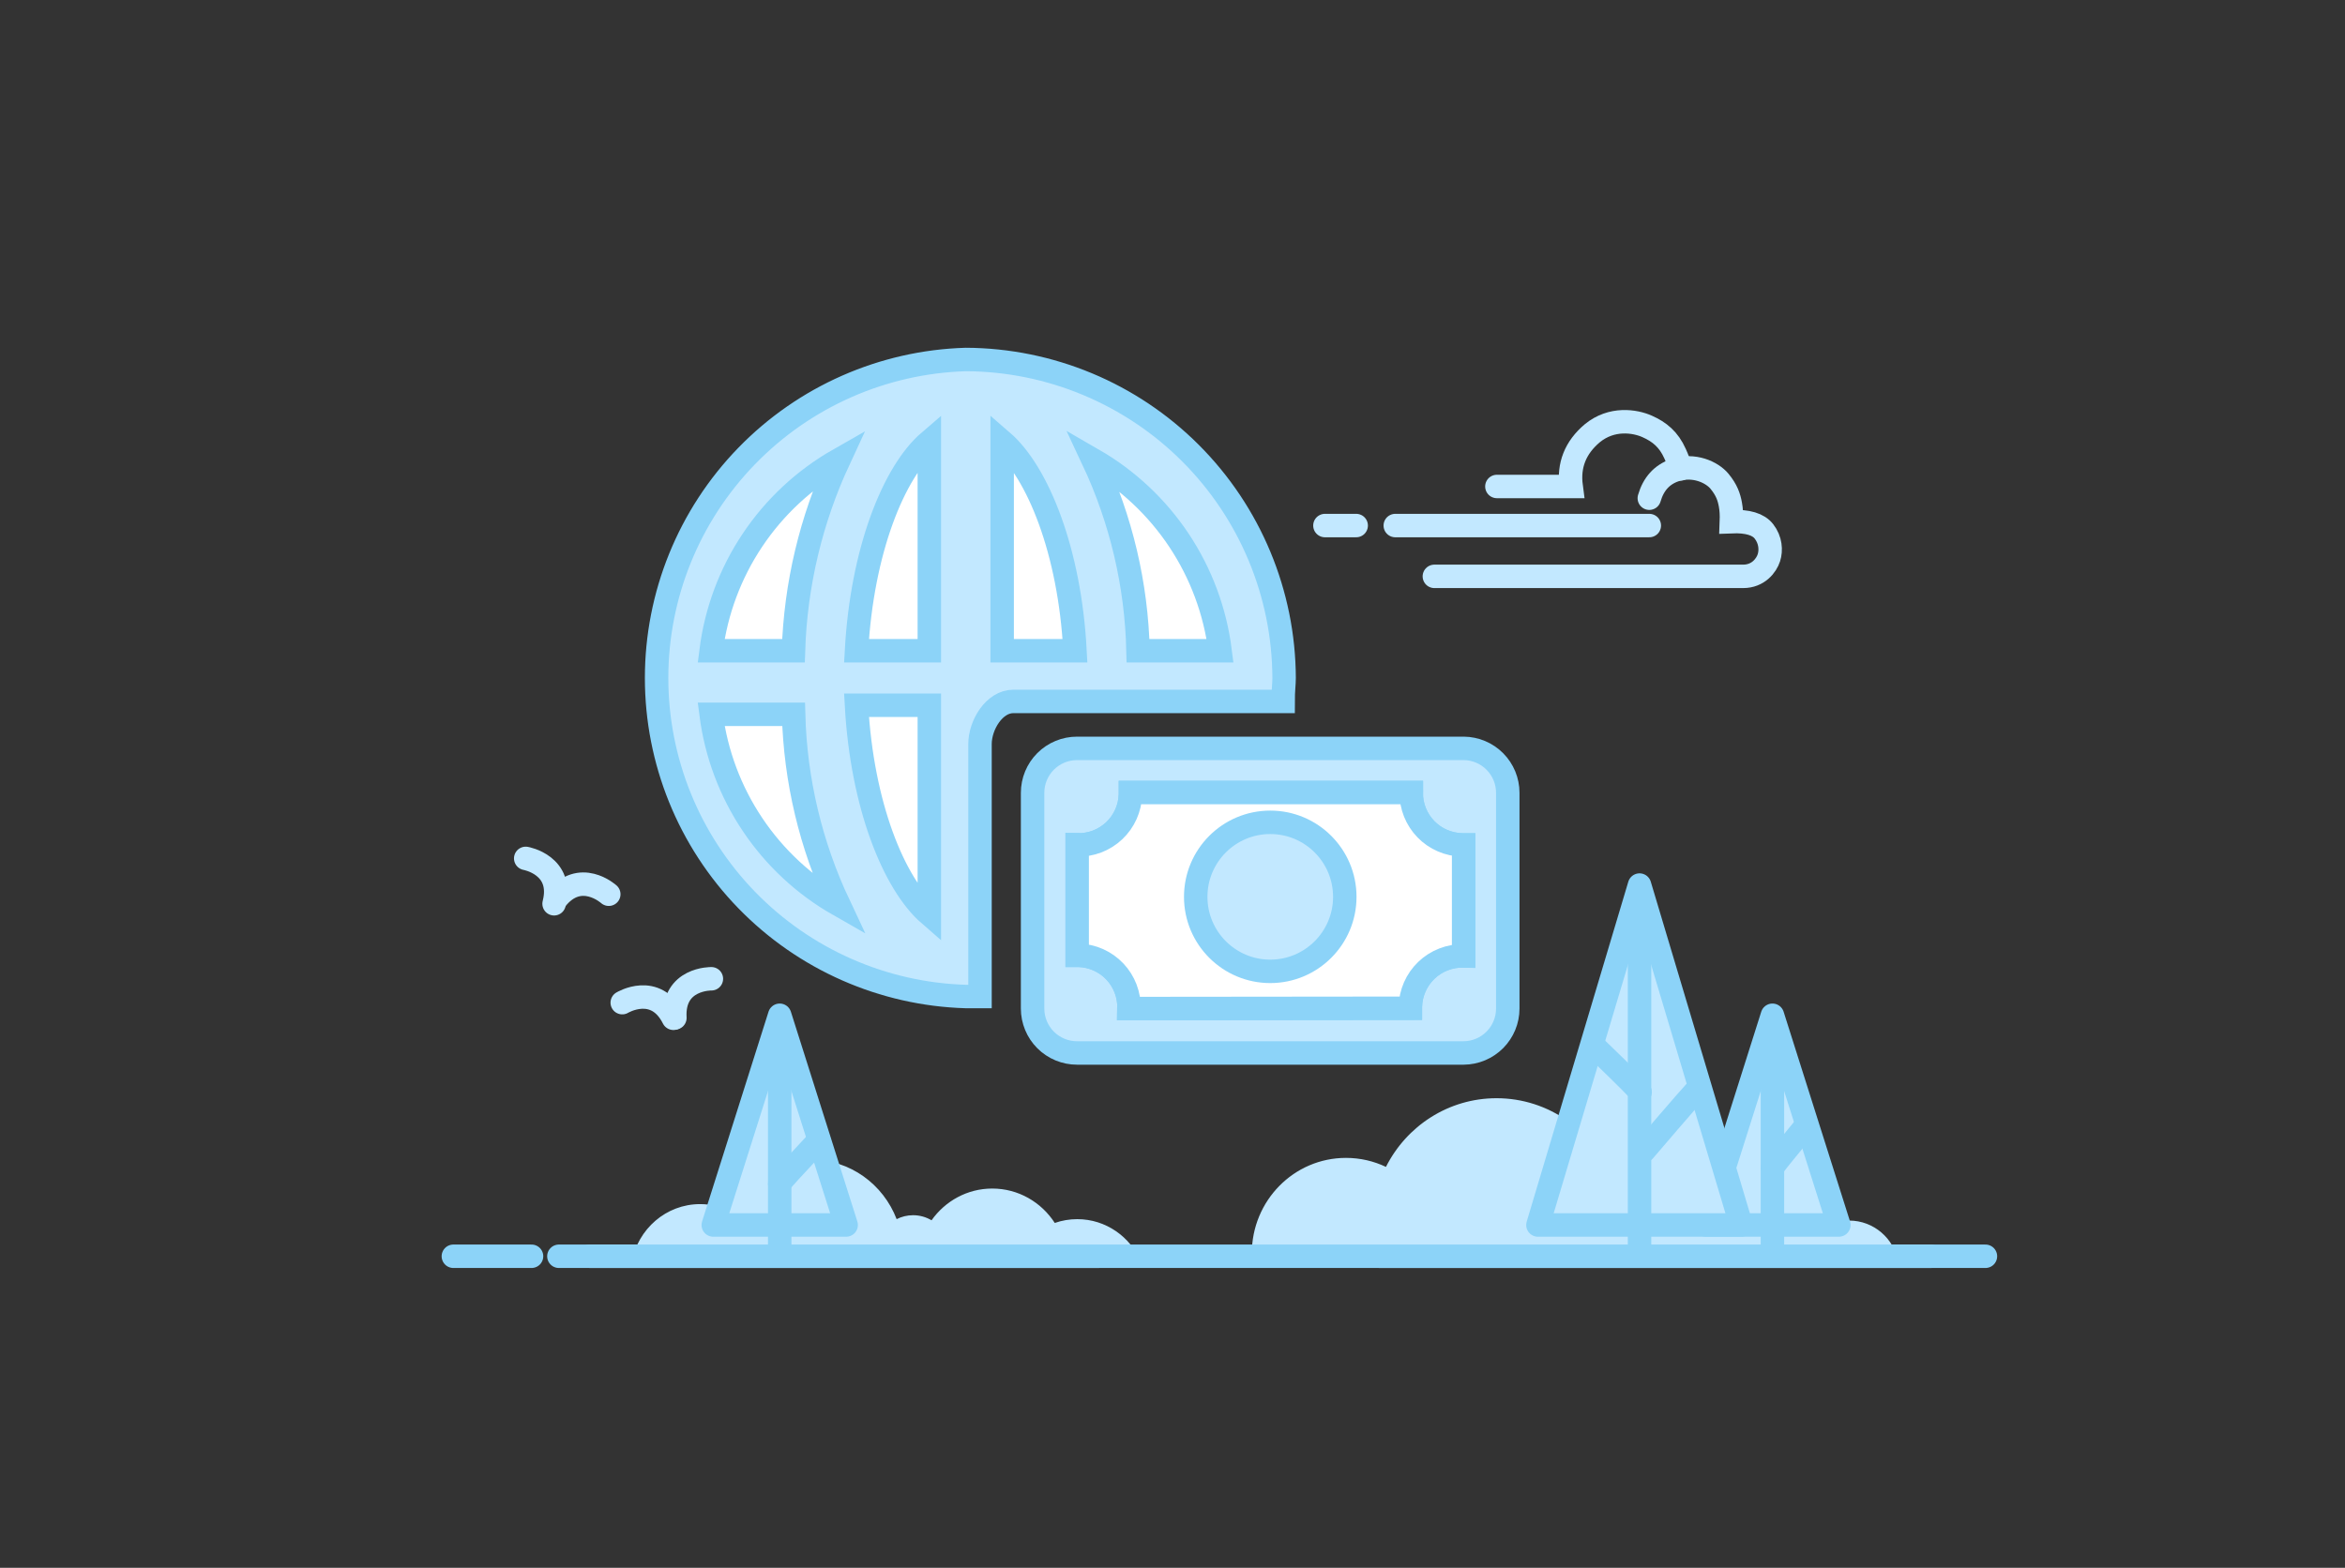 <svg
        width="163"
        height="109"
        viewBox="0 0 163 109"
        fill="none"
        xmlns="http://www.w3.org/2000/svg"
        class="emptyState"
>
    <rect x="0" y="0" width="163" height="109" fill="#333333" stroke="none"/>
    <g clip-path="url(#clip0_1857_23561)">
        <path
                d="M104.048 33.822H109.21C109.014 32.348 109.504 31.114 110.679 30.122C112.029 29.015 113.631 29.263 114.491 29.645C115.352 30.027 115.991 30.552 116.434 31.542C116.622 31.959 116.749 32.311 116.817 32.6"
                stroke="#C2E8FF"
                stroke-width="1.63"
                stroke-linecap="round"
        />
        <path
                d="M114.643 34.637C114.93 33.645 115.519 32.996 116.409 32.69C117.745 32.232 119.012 32.842 119.518 33.456C120.024 34.07 120.184 34.563 120.279 35.077C120.343 35.42 120.366 35.817 120.348 36.267C121.474 36.221 122.228 36.448 122.612 36.946C123.076 37.542 123.123 38.255 122.954 38.78C122.785 39.305 122.221 40.071 121.163 40.071H99.702"
                stroke="#C2E8FF"
                stroke-width="1.63"
                stroke-linecap="round"
        />
        <path d="M96.985 36.539H114.643" stroke="#C2E8FF" stroke-width="1.63" stroke-linecap="round" />
        <path d="M92.095 36.539H94.268" stroke="#C2E8FF" stroke-width="1.63" stroke-linecap="round" />
        <path
                fill-rule="evenodd"
                clip-rule="evenodd"
                d="M79.316 87.739C78.573 85.987 76.867 84.761 74.881 84.761C74.333 84.761 73.807 84.854 73.317 85.025C72.386 83.584 70.787 82.633 68.972 82.633C67.235 82.633 65.697 83.503 64.752 84.84C64.374 84.616 63.935 84.487 63.466 84.487C63.056 84.487 62.669 84.586 62.325 84.76C61.396 82.339 59.09 80.624 56.393 80.624C53.916 80.624 51.769 82.07 50.716 84.181C50.093 83.882 49.398 83.715 48.664 83.715C46.302 83.715 44.336 85.448 43.914 87.739H79.316Z"
                fill="#C2E8FF"
        />
        <path d="M41.022 87.341H76.338" stroke="#C2E8FF" stroke-width="1.63" stroke-linecap="round" />
        <path
                fill-rule="evenodd"
                clip-rule="evenodd"
                d="M131.954 87.748H87.04C87.022 87.548 87.013 87.346 87.013 87.141C87.013 83.474 89.943 80.502 93.558 80.502C94.552 80.502 95.493 80.727 96.337 81.128C97.763 78.294 100.67 76.353 104.024 76.353C107.677 76.353 110.799 78.655 112.057 81.906C112.523 81.671 113.047 81.539 113.603 81.539C114.237 81.539 114.832 81.712 115.344 82.013C116.624 80.218 118.707 79.05 121.058 79.05C124.515 79.05 127.39 81.573 127.99 84.902C128.167 84.873 128.349 84.859 128.534 84.859C130.24 84.859 131.659 86.105 131.954 87.748Z"
                fill="#C2E8FF"
        />
        <path d="M95.898 87.341H134.203" stroke="#C2E8FF" stroke-width="1.63" stroke-linecap="round" />
        <path d="M38.848 87.341H138.007" stroke="#8CD3F8" stroke-width="1.63" stroke-linecap="round" />
        <path d="M31.513 87.341H36.947" stroke="#8CD3F8" stroke-width="1.63" stroke-linecap="round" />
        <path
                fill-rule="evenodd"
                clip-rule="evenodd"
                d="M123.723 71.028L127.618 84.473C127.701 84.761 127.535 85.063 127.247 85.146C127.198 85.16 127.147 85.168 127.096 85.168H119.306C119.005 85.168 118.762 84.924 118.762 84.624C118.762 84.573 118.769 84.522 118.784 84.473L122.679 71.028C122.762 70.74 123.064 70.574 123.352 70.658C123.531 70.71 123.671 70.85 123.723 71.028Z"
                fill="#C2E8FF"
        />
        <path
                fill-rule="evenodd"
                clip-rule="evenodd"
                d="M123.201 70.585L127.819 85.167H118.583L123.201 70.585Z"
                stroke="#8CD3F8"
                stroke-width="1.63"
                stroke-linecap="round"
                stroke-linejoin="round"
        />
        <path
                fill-rule="evenodd"
                clip-rule="evenodd"
                d="M123.201 71.773C123.201 82.192 123.201 87.516 123.201 87.748C123.201 87.516 123.201 82.192 123.201 71.773Z"
                stroke="#8CD3F8"
                stroke-width="1.63"
                stroke-linecap="round"
        />
        <path
                fill-rule="evenodd"
                clip-rule="evenodd"
                d="M125.374 78.464C123.925 80.219 123.201 81.125 123.201 81.18C123.201 81.125 123.925 80.219 125.374 78.464Z"
                stroke="#8CD3F8"
                stroke-width="1.63"
                stroke-linecap="round"
                stroke-linejoin="round"
        />
        <path
                fill-rule="evenodd"
                clip-rule="evenodd"
                d="M114.004 61.533L120.859 84.469C120.945 84.756 120.781 85.059 120.494 85.145C120.443 85.16 120.391 85.168 120.338 85.168H107.671C107.37 85.168 107.127 84.924 107.127 84.624C107.127 84.572 107.135 84.519 107.15 84.469L114.004 61.533Z"
                fill="#C2E8FF"
        />
        <path
                fill-rule="evenodd"
                clip-rule="evenodd"
                d="M113.964 61.533L121.028 85.168H106.901L113.964 61.533Z"
                stroke="#8CD3F8"
                stroke-width="1.63"
                stroke-linecap="round"
                stroke-linejoin="round"
        />
        <path
                fill-rule="evenodd"
                clip-rule="evenodd"
                d="M113.964 62.507C113.964 78.926 113.964 87.34 113.964 87.748C113.964 87.34 113.964 78.926 113.964 62.507Z"
                stroke="#8CD3F8"
                stroke-width="1.63"
                stroke-linecap="round"
        />
        <path
                fill-rule="evenodd"
                clip-rule="evenodd"
                d="M111.016 72.943C113.008 74.866 114.004 75.862 114.004 75.931C114.004 75.862 113.008 74.866 111.016 72.943Z"
                stroke="#8CD3F8"
                stroke-width="1.63"
                stroke-linecap="round"
                stroke-linejoin="round"
        />
        <path
                fill-rule="evenodd"
                clip-rule="evenodd"
                d="M114.276 80.006C116.812 77.039 118.079 75.59 118.079 75.66C118.079 75.59 116.812 77.039 114.276 80.006Z"
                stroke="#8CD3F8"
                stroke-width="1.63"
                stroke-linecap="round"
                stroke-linejoin="round"
        />
        <path
                fill-rule="evenodd"
                clip-rule="evenodd"
                d="M54.719 71.028L58.614 84.473C58.698 84.761 58.532 85.063 58.244 85.146C58.195 85.16 58.144 85.168 58.093 85.168H50.302C50.002 85.168 49.759 84.924 49.759 84.624C49.759 84.573 49.766 84.522 49.78 84.473L53.675 71.028C53.759 70.74 54.06 70.574 54.349 70.658C54.528 70.71 54.667 70.85 54.719 71.028Z"
                fill="#C2E8FF"
        />
        <path
                fill-rule="evenodd"
                clip-rule="evenodd"
                d="M54.197 70.585L58.816 85.167H49.579L54.197 70.585Z"
                stroke="#8CD3F8"
                stroke-width="1.63"
                stroke-linecap="round"
                stroke-linejoin="round"
        />
        <path
                fill-rule="evenodd"
                clip-rule="evenodd"
                d="M54.197 71.672C54.197 81.977 54.197 87.245 54.197 87.476C54.197 87.245 54.197 81.977 54.197 71.672Z"
                stroke="#8CD3F8"
                stroke-width="1.63"
        />
        <path
                fill-rule="evenodd"
                clip-rule="evenodd"
                d="M56.914 79.279C55.103 81.215 54.197 82.211 54.197 82.267C54.197 82.211 55.103 81.215 56.914 79.279Z"
                stroke="#8CD3F8"
                stroke-width="1.63"
                stroke-linecap="round"
                stroke-linejoin="round"
        />
        <path
                d="M36.542 59.679C36.542 59.679 39.202 60.141 38.514 62.834"
                stroke="#C2E8FF"
                stroke-width="1.63"
                stroke-linecap="round"
        />
        <path
                d="M42.316 62.171C42.316 62.171 40.315 60.36 38.617 62.56"
                stroke="#C2E8FF"
                stroke-width="1.63"
                stroke-linecap="round"
        />
        <path
                d="M43.252 69.709C43.252 69.709 45.562 68.313 46.809 70.796"
                stroke="#C2E8FF"
                stroke-width="1.63"
                stroke-linecap="round"
        />
        <path
                d="M49.448 68.049C49.448 68.049 46.749 67.995 46.911 70.769"
                stroke="#C2E8FF"
                stroke-width="1.63"
                stroke-linecap="round"
        />
    </g>
    <path
            fill-rule="evenodd"
            clip-rule="evenodd"
            d="M84.808 45.243H79.104C78.996 40.646 77.931 36.122 75.975 31.96C78.373 33.342 80.419 35.26 81.951 37.565C83.483 39.869 84.461 42.497 84.808 45.243ZM64.597 30.687V45.243H59.535C59.92 38.305 62.11 32.819 64.597 30.687ZM64.597 49.032V63.578C62.13 61.437 59.92 55.98 59.535 49.032H64.597ZM69.66 45.243V30.687C72.127 32.819 74.357 38.305 74.722 45.243H69.66ZM58.311 31.96C56.374 36.13 55.3 40.648 55.153 45.243H49.429C49.778 42.492 50.762 39.859 52.303 37.554C53.845 35.248 55.901 33.333 58.311 31.96ZM49.429 49.664H55.163C55.284 54.249 56.356 58.759 58.311 62.907C55.906 61.538 53.853 59.629 52.311 57.331C50.77 55.033 49.784 52.408 49.429 49.664Z"
            fill="white"
    />
    <path
            fill-rule="evenodd"
            clip-rule="evenodd"
            d="M67.133 24.993C61.375 25.165 55.909 27.574 51.897 31.708C47.884 35.842 45.64 41.377 45.64 47.138C45.64 52.899 47.884 58.434 51.897 62.568C55.909 66.702 61.375 69.111 67.133 69.283H68.12V51.727C68.12 50.414 69.107 48.766 70.439 48.766H89.189C89.189 48.036 89.258 47.533 89.258 47.138C89.237 41.275 86.9 35.657 82.756 31.509C78.612 27.361 72.997 25.019 67.133 24.993ZM84.808 45.243H79.104C78.996 40.646 77.931 36.122 75.975 31.96C78.373 33.342 80.418 35.26 81.951 37.565C83.483 39.869 84.461 42.498 84.808 45.243ZM64.597 30.687V45.243H59.535C59.919 38.306 62.11 32.819 64.597 30.687ZM64.597 49.033V63.579C62.13 61.437 59.919 55.98 59.535 49.033H64.597ZM69.66 45.243V30.687C72.127 32.819 74.357 38.306 74.722 45.243H69.66ZM58.311 31.96C56.374 36.13 55.3 40.648 55.153 45.243H49.429C49.778 42.492 50.761 39.859 52.303 37.554C53.844 35.248 55.901 33.333 58.311 31.96ZM49.429 49.664H55.163C55.284 54.249 56.356 58.759 58.311 62.908C55.906 61.538 53.852 59.63 52.311 57.331C50.77 55.033 49.783 52.409 49.429 49.664Z"
            fill="#C2E8FF"
            stroke="#8CD3F8"
            stroke-width="1.63"
    />
    <path
            fill-rule="evenodd"
            clip-rule="evenodd"
            d="M101.736 52.03H74.864C74.045 52.03 73.259 52.355 72.68 52.934C72.101 53.514 71.775 54.299 71.775 55.119V70.119C71.775 70.938 72.101 71.724 72.68 72.303C73.259 72.882 74.045 73.207 74.864 73.207H101.736C102.552 73.202 103.332 72.874 103.907 72.296C104.482 71.717 104.805 70.934 104.805 70.119V55.119C104.805 54.303 104.482 53.52 103.907 52.941C103.332 52.363 102.552 52.035 101.736 52.03ZM78.476 70.119C78.489 69.645 78.409 69.174 78.24 68.733C78.071 68.29 77.817 67.886 77.491 67.542C77.166 67.199 76.776 66.922 76.344 66.73C75.912 66.537 75.446 66.431 74.973 66.418H74.874V58.74C75.347 58.753 75.818 58.673 76.26 58.504C76.702 58.335 77.107 58.081 77.45 57.755C77.794 57.43 78.07 57.04 78.263 56.608C78.456 56.176 78.562 55.71 78.575 55.237V55.188V55.099H98.094C98.084 56.051 98.451 56.968 99.115 57.651C99.778 58.333 100.685 58.725 101.637 58.74H101.736V66.457C101.261 66.446 100.788 66.528 100.345 66.699C99.901 66.87 99.496 67.127 99.152 67.456C98.808 67.784 98.533 68.177 98.341 68.612C98.149 69.047 98.046 69.515 98.035 69.99V70.099L78.476 70.119Z"
            fill="#C2E8FF"
            stroke="#8CD3F8"
            stroke-width="1.63"
    />
    <path
            fill-rule="evenodd"
            clip-rule="evenodd"
            d="M78.476 70.119C78.489 69.646 78.409 69.175 78.24 68.733C78.071 68.291 77.817 67.886 77.491 67.543C77.166 67.199 76.776 66.923 76.344 66.73C75.912 66.537 75.446 66.431 74.973 66.418H74.874V58.741C75.347 58.754 75.818 58.673 76.26 58.505C76.702 58.336 77.107 58.081 77.451 57.756C77.794 57.43 78.07 57.041 78.263 56.608C78.456 56.176 78.562 55.71 78.575 55.237V55.188V55.099H98.095C98.084 56.051 98.451 56.968 99.115 57.651C99.778 58.333 100.686 58.725 101.637 58.741H101.736V66.458C101.261 66.446 100.788 66.528 100.345 66.699C99.901 66.871 99.496 67.128 99.152 67.456C98.809 67.784 98.533 68.177 98.341 68.612C98.15 69.047 98.046 69.515 98.035 69.991V70.099L78.476 70.119Z"
            fill="white"
            stroke="#8CD3F8"
            stroke-width="1.63"
    />
    <path
            d="M88.295 67.533C91.156 67.533 93.476 65.213 93.476 62.352C93.476 59.49 91.156 57.171 88.295 57.171C85.434 57.171 83.114 59.49 83.114 62.352C83.114 65.213 85.434 67.533 88.295 67.533Z"
            fill="#C2E8FF"
            stroke="#8CD3F8"
            stroke-width="1.63"
    />
    <defs>
        <clipPath id="clip0_1857_23561">
            <rect width="163" height="108.667" fill="white" />
        </clipPath>
    </defs>
</svg>